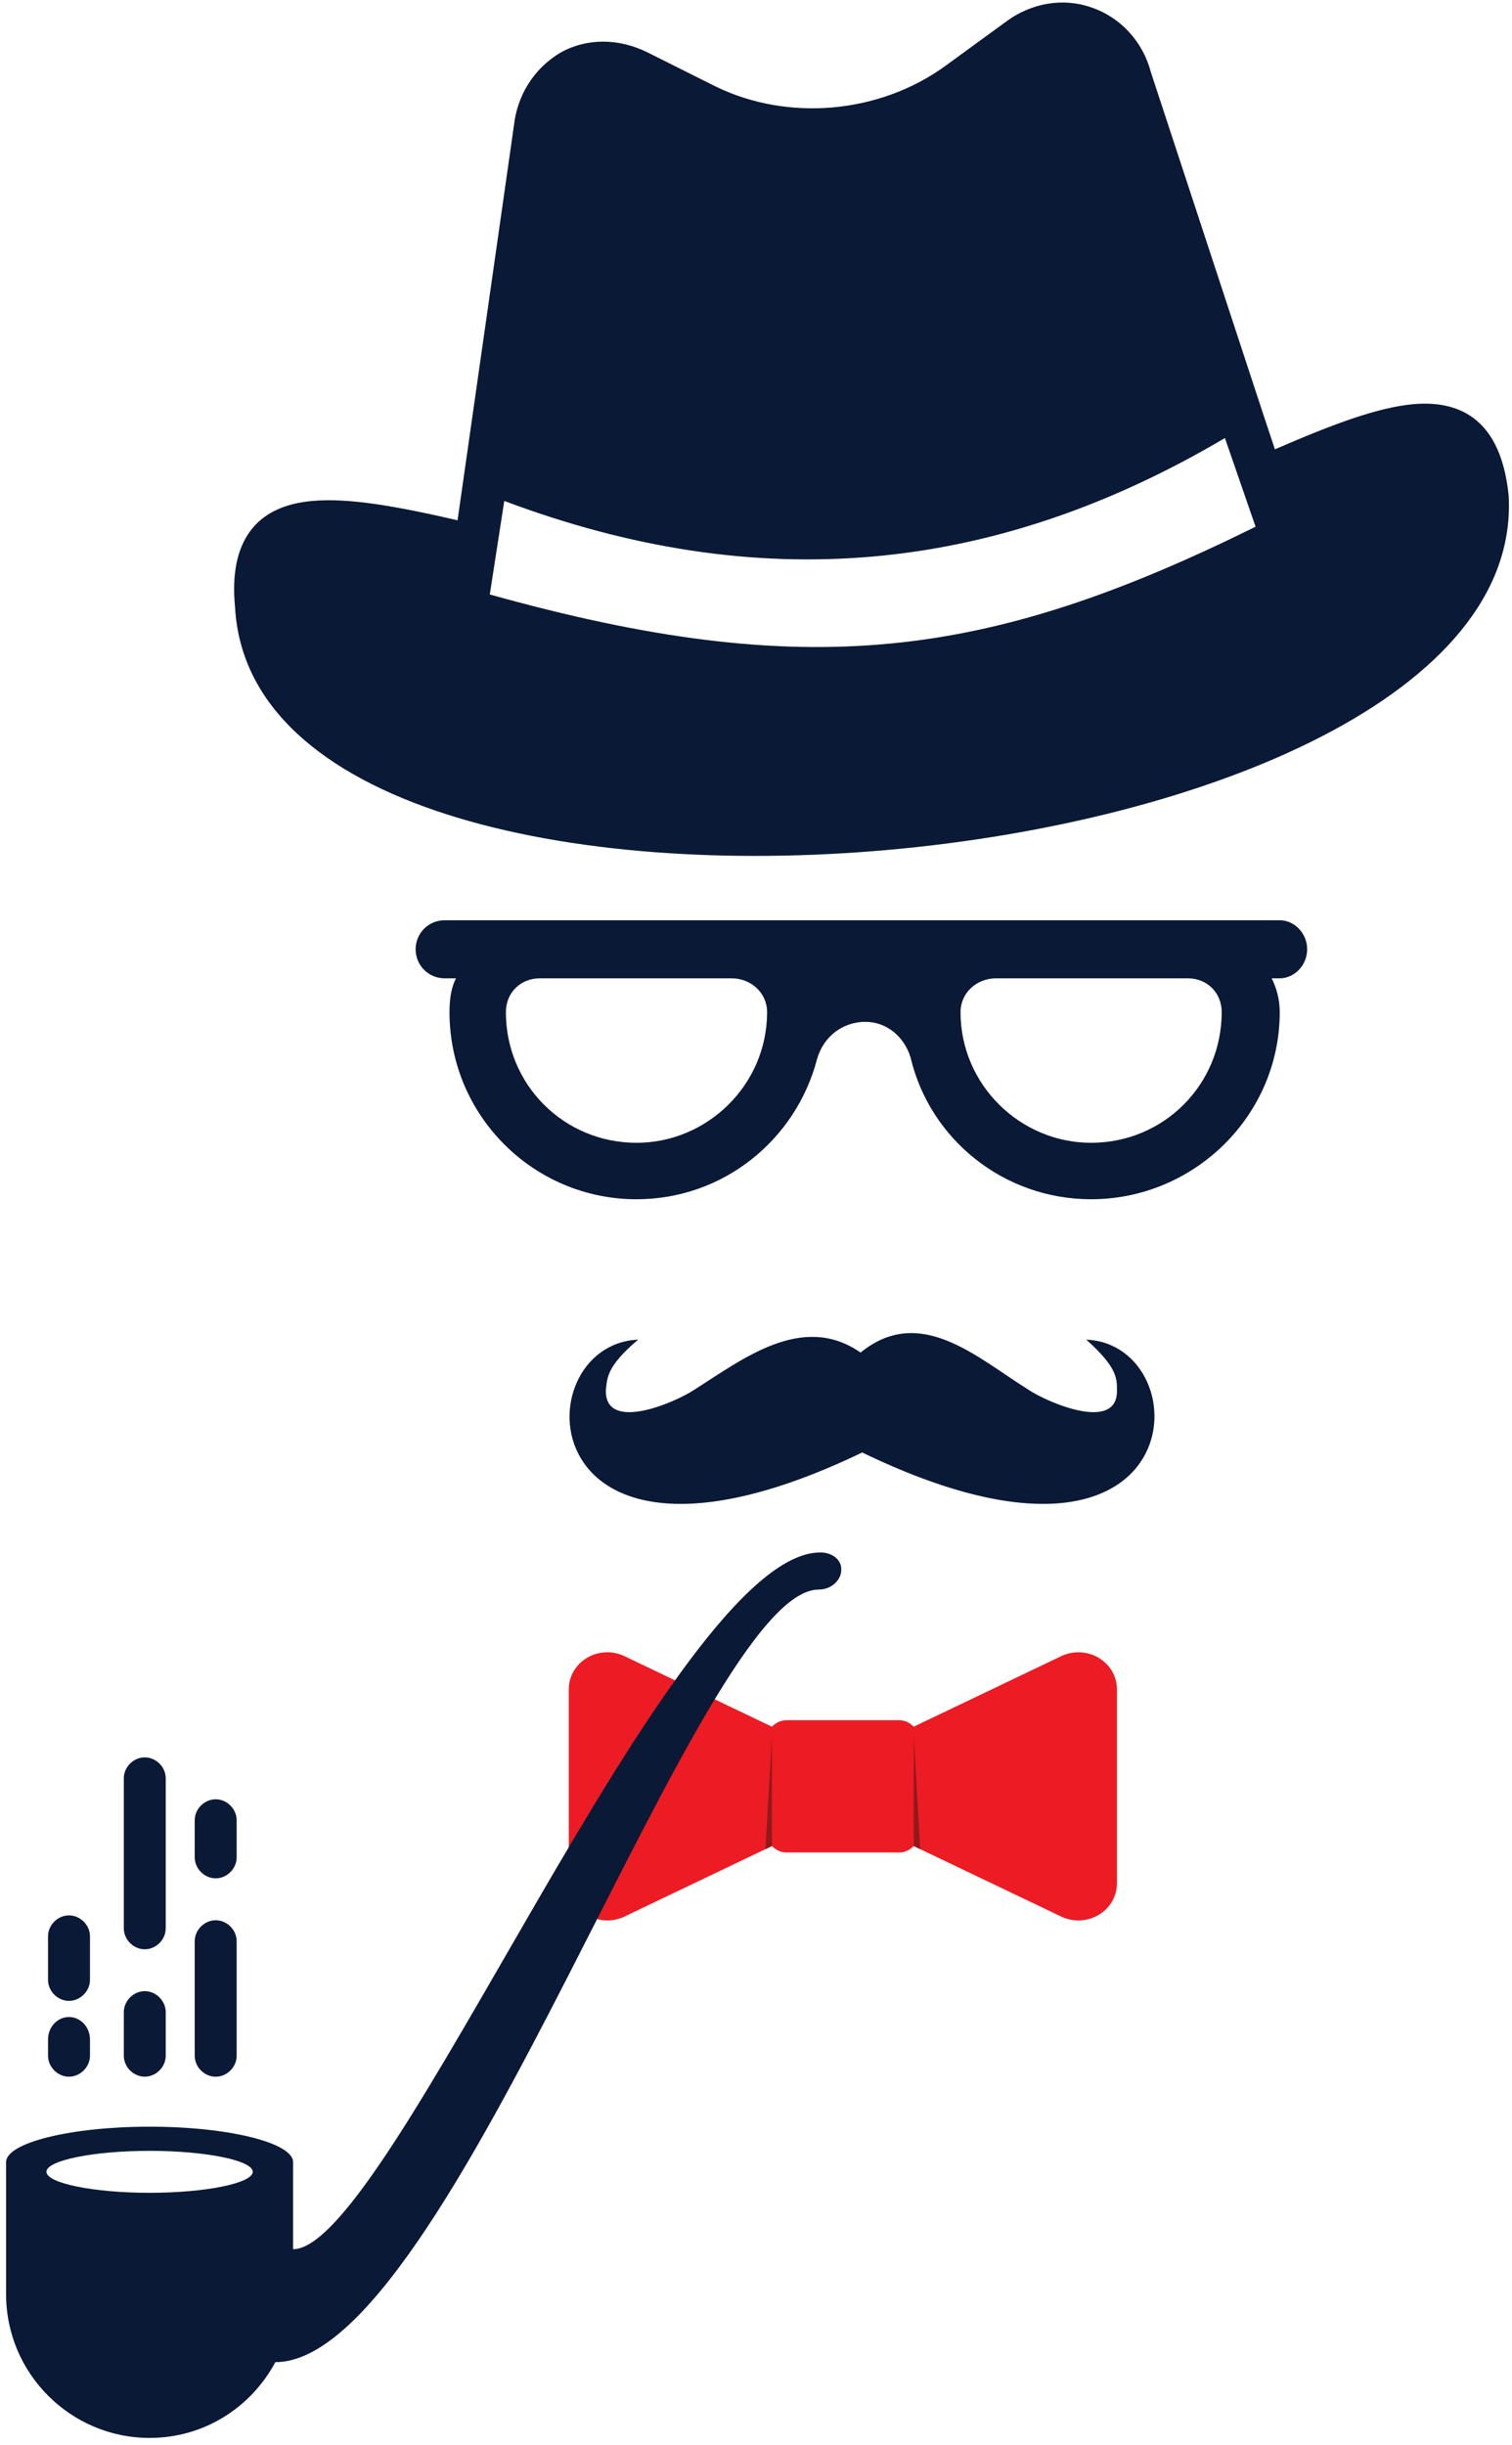 <svg width="159" height="257" viewBox="0 0 159 257" fill="none" xmlns="http://www.w3.org/2000/svg">
<path fill-rule="evenodd" clip-rule="evenodd" d="M134.575 96.734H46.755C45.062 96.734 43.707 98.09 43.707 99.783C43.707 101.476 45.062 102.837 46.755 102.837H47.947C47.44 103.853 47.269 105.04 47.269 106.394C47.269 117.246 56.083 126.061 66.935 126.061C76.087 126.061 83.714 119.786 85.923 111.313C86.6 108.941 88.633 107.411 91.002 107.411C93.211 107.411 95.076 108.941 95.751 111.143C97.789 119.786 105.586 126.06 114.74 126.06C125.592 126.06 134.575 117.246 134.575 106.393C134.575 105.039 134.235 103.853 133.728 102.837H134.575C136.106 102.837 137.459 101.476 137.459 99.783C137.459 98.09 136.106 96.734 134.575 96.734ZM66.935 120.126C59.301 120.126 53.198 114.022 53.198 106.394C53.198 104.362 54.728 102.838 56.761 102.838H76.934C78.972 102.838 80.667 104.362 80.667 106.394C80.667 114.022 74.392 120.126 66.935 120.126ZM114.74 120.126C107.283 120.126 101.008 114.022 101.008 106.394C101.008 104.362 102.702 102.838 104.739 102.838H124.914C126.947 102.838 128.472 104.362 128.472 106.394C128.472 114.022 122.368 120.126 114.74 120.126Z" fill="#0A1936"/>
<path fill-rule="evenodd" clip-rule="evenodd" d="M148.652 42.482C144.92 42.82 140.34 44.515 134.068 47.23L132.882 43.667L121.015 7.56C120.164 4.336 117.797 1.796 114.741 0.773C111.861 -0.242 108.469 0.265 105.758 2.303L99.483 6.877C92.534 11.964 82.868 12.811 75.241 9.085L68.121 5.522C65.065 3.997 61.678 3.997 58.962 5.522C56.083 7.215 54.39 10.102 54.05 13.151L48.626 51.127L48.116 54.689C41.504 53.165 36.587 52.319 32.855 52.657C26.921 53.165 24.041 56.891 24.718 63.841C27.09 105.889 160.852 93.682 158.652 52.148C157.974 45.192 154.578 41.973 148.652 42.482ZM51.505 62.487L53.029 52.657C79.65 62.656 104.404 60.455 128.811 46.045L132.036 55.366C103.888 69.267 84.9 71.814 51.505 62.487Z" fill="#0A1936"/>
<path fill-rule="evenodd" clip-rule="evenodd" d="M114.232 140.818C117.456 143.697 117.456 144.883 117.456 146.069C117.625 150.647 110.161 147.431 108.129 146.069C102.702 142.682 96.769 137.086 90.495 142.175C84.392 137.932 78.119 142.85 73.038 146.069C71 147.431 63.541 150.647 63.711 146.069C63.879 144.883 63.711 143.697 67.103 140.818C54.897 141.325 55.405 169.635 90.666 152.679C125.76 169.635 126.439 141.325 114.232 140.818Z" fill="#0A1936"/>
<path fill-rule="evenodd" clip-rule="evenodd" d="M111.691 174.042L96.089 181.502C95.75 181.163 95.242 180.824 94.564 180.824H82.697C82.019 180.824 81.511 181.163 81.173 181.502L65.572 174.042C62.863 172.856 59.812 174.72 59.812 177.6V197.948C59.812 200.827 62.862 202.692 65.572 201.506L81.173 194.049C81.512 194.387 82.019 194.724 82.697 194.724H94.564C95.242 194.724 95.75 194.387 96.089 194.049L111.691 201.506C114.399 202.692 117.455 200.827 117.455 197.948V177.6C117.455 174.72 114.399 172.856 111.691 174.042Z" fill="#ED1B23"/>
<path fill-rule="evenodd" clip-rule="evenodd" d="M81.173 182.516V194.047L80.496 194.386L81.173 182.516Z" fill="#90191C"/>
<path fill-rule="evenodd" clip-rule="evenodd" d="M96.09 182.516V194.047L96.768 194.386L96.09 182.516Z" fill="#90191C"/>
<path fill-rule="evenodd" clip-rule="evenodd" d="M15.734 223.548C24.039 223.548 30.821 225.241 30.821 227.273V236.429C40.995 236.429 70.659 163.188 86.26 163.188C87.615 163.188 88.461 164.037 88.461 164.883V165.051C88.461 166.075 87.445 167.089 86.089 167.089C73.544 167.089 47.437 248.299 28.956 248.299C26.41 253.039 21.492 256.264 15.733 256.264C7.423 256.264 0.641 249.485 0.641 241.172V227.272C0.641 225.241 7.423 223.548 15.734 223.548ZM15.734 230.498C21.662 230.498 26.579 229.48 26.579 228.288C26.579 227.102 21.661 226.087 15.734 226.087C9.8 226.087 4.882 227.102 4.882 228.288C4.882 229.48 9.8 230.498 15.734 230.498Z" fill="#0A1936"/>
<path fill-rule="evenodd" clip-rule="evenodd" d="M7.253 212.02C6.067 212.02 5.051 213.037 5.051 214.392V216.085C5.051 217.276 6.067 218.294 7.253 218.294C8.437 218.294 9.461 217.276 9.461 216.085V214.392C9.461 213.038 8.437 212.02 7.253 212.02Z" fill="#0A1936"/>
<path fill-rule="evenodd" clip-rule="evenodd" d="M7.253 201.336C6.067 201.336 5.051 202.351 5.051 203.537V208.116C5.051 209.301 6.067 210.324 7.253 210.324C8.437 210.324 9.461 209.301 9.461 208.116V203.537C9.461 202.351 8.437 201.336 7.253 201.336Z" fill="#0A1936"/>
<path fill-rule="evenodd" clip-rule="evenodd" d="M15.22 184.727C14.034 184.727 13.02 185.742 13.02 186.927V202.692C13.02 203.883 14.034 204.901 15.22 204.901C16.412 204.901 17.428 203.883 17.428 202.692V186.927C17.428 185.742 16.412 184.727 15.22 184.727Z" fill="#0A1936"/>
<path fill-rule="evenodd" clip-rule="evenodd" d="M15.22 209.301C14.034 209.301 13.02 210.323 13.02 211.51V216.083C13.02 217.274 14.034 218.292 15.22 218.292C16.412 218.292 17.428 217.274 17.428 216.083V211.51C17.428 210.323 16.412 209.301 15.22 209.301Z" fill="#0A1936"/>
<path fill-rule="evenodd" clip-rule="evenodd" d="M22.684 201.848C21.493 201.848 20.477 202.862 20.477 204.054V216.087C20.477 217.278 21.493 218.296 22.684 218.296C23.87 218.296 24.887 217.278 24.887 216.087V204.054C24.886 202.862 23.87 201.848 22.684 201.848Z" fill="#0A1936"/>
<path fill-rule="evenodd" clip-rule="evenodd" d="M22.684 189.133C21.493 189.133 20.477 190.147 20.477 191.339V195.236C20.477 196.422 21.493 197.443 22.684 197.443C23.87 197.443 24.887 196.422 24.887 195.236V191.339C24.886 190.148 23.87 189.133 22.684 189.133Z" fill="#0A1936"/>
</svg>
